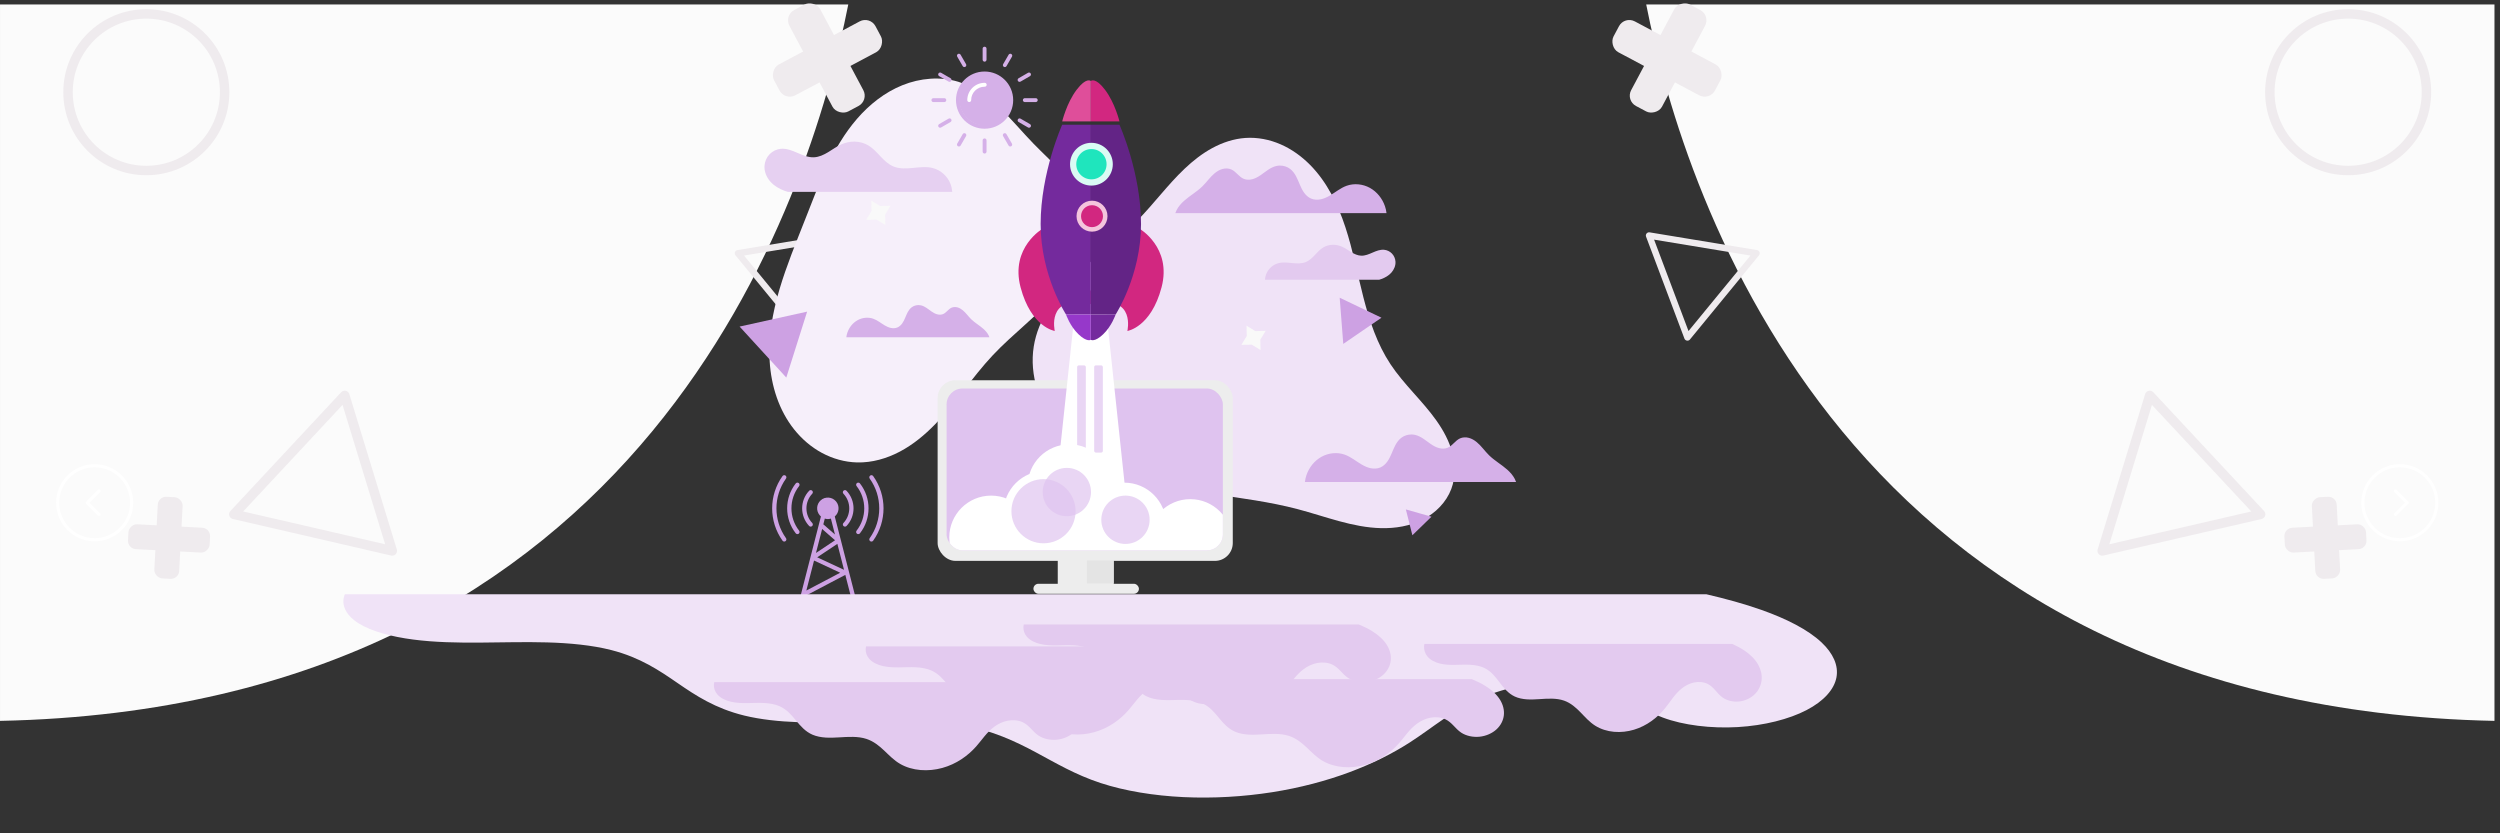 <?xml version="1.0" encoding="UTF-8" standalone="no"?>
<!-- Created with Inkscape (http://www.inkscape.org/) -->

<svg
   xmlns:dc="http://purl.org/dc/elements/1.1/"
   xmlns:cc="http://creativecommons.org/ns#"
   xmlns:rdf="http://www.w3.org/1999/02/22-rdf-syntax-ns#"
   xmlns:svg="http://www.w3.org/2000/svg"
   xmlns="http://www.w3.org/2000/svg"
   xmlns:sodipodi="http://sodipodi.sourceforge.net/DTD/sodipodi-0.dtd"
   xmlns:inkscape="http://www.inkscape.org/namespaces/inkscape"
   width="1200"
   height="400"
   viewBox="0 0 317.5 105.833"
   version="1.1"
   id="svg1928"
   inkscape:version="0.92.2 2405546, 2018-03-11"
   sodipodi:docname="SlideShow1.svg">
  <rect x="0" y="0" width="317.5" height="105.833" fill="#333333" stroke="none"/>
  <defs
     id="defs1922">
    <inkscape:path-effect
       effect="spiro"
       id="path-effect3045-7"
       is_visible="true" />
    <inkscape:path-effect
       effect="spiro"
       id="path-effect3045"
       is_visible="true" />
    <clipPath
       clipPathUnits="userSpaceOnUse"
       id="clipPath2826">
      <g
         id="g2845">
        <circle
           r="13.418"
           cy="-199.494"
           cx="340.988"
           id="circle2828"
           style="opacity:1;fill:#ffffff;fill-opacity:1;stroke:none;stroke-width:2.448;stroke-linecap:round;stroke-linejoin:round;stroke-miterlimit:4;stroke-dasharray:none;stroke-dashoffset:0;stroke-opacity:1;paint-order:normal" />
        <circle
           r="13.418"
           cy="-190.989"
           cx="333.24"
           id="circle2830"
           style="opacity:1;fill:#ffffff;fill-opacity:1;stroke:none;stroke-width:2.448;stroke-linecap:round;stroke-linejoin:round;stroke-miterlimit:4;stroke-dasharray:none;stroke-dashoffset:0;stroke-opacity:1;paint-order:normal" />
        <circle
           r="13.418"
           cy="-187.21"
           cx="358.564"
           id="circle2832"
           style="opacity:1;fill:#ffffff;fill-opacity:1;stroke:none;stroke-width:2.448;stroke-linecap:round;stroke-linejoin:round;stroke-miterlimit:4;stroke-dasharray:none;stroke-dashoffset:0;stroke-opacity:1;paint-order:normal" />
        <circle
           r="13.418"
           cy="-181.918"
           cx="379.731"
           id="circle2834"
           style="opacity:1;fill:#ffffff;fill-opacity:1;stroke:none;stroke-width:2.448;stroke-linecap:round;stroke-linejoin:round;stroke-miterlimit:4;stroke-dasharray:none;stroke-dashoffset:0;stroke-opacity:1;paint-order:normal" />
        <circle
           r="13.418"
           cy="-183.052"
           cx="315.853"
           id="circle2836"
           style="opacity:1;fill:#ffffff;fill-opacity:1;stroke:none;stroke-width:2.448;stroke-linecap:round;stroke-linejoin:round;stroke-miterlimit:4;stroke-dasharray:none;stroke-dashoffset:0;stroke-opacity:1;paint-order:normal" />
        <circle
           r="13.418"
           cy="-181.162"
           cx="342.689"
           id="circle2838"
           style="opacity:1;fill:#ffffff;fill-opacity:1;stroke:none;stroke-width:2.448;stroke-linecap:round;stroke-linejoin:round;stroke-miterlimit:4;stroke-dasharray:none;stroke-dashoffset:0;stroke-opacity:1;paint-order:normal" />
        <circle
           r="13.418"
           cy="-182.296"
           cx="340.421"
           id="circle2840"
           style="opacity:1;fill:#efe1f7;fill-opacity:0.665;stroke:none;stroke-width:2.448;stroke-linecap:round;stroke-linejoin:round;stroke-miterlimit:4;stroke-dasharray:none;stroke-dashoffset:0;stroke-opacity:1;paint-order:normal" />
        <circle
           r="9.449"
           cy="-180.784"
           cx="323.79"
           id="circle2842"
           style="opacity:1;fill:#efe1f7;fill-opacity:0.665;stroke:none;stroke-width:1.724;stroke-linecap:round;stroke-linejoin:round;stroke-miterlimit:4;stroke-dasharray:none;stroke-dashoffset:0;stroke-opacity:1;paint-order:normal" />
      </g>
    </clipPath>
  </defs>
  <sodipodi:namedview
     id="base"
     pagecolor="#ffffff"
     bordercolor="#666666"
     borderopacity="1.0"
     inkscape:pageopacity="0.0"
     inkscape:pageshadow="2"
     inkscape:zoom="0.35"
     inkscape:cx="275.86683"
     inkscape:cy="174.69388"
     inkscape:document-units="mm"
     inkscape:current-layer="layer1"
     showgrid="false"
     units="px"
     inkscape:snap-global="false"
     inkscape:window-width="1366"
     inkscape:window-height="694"
     inkscape:window-x="0"
     inkscape:window-y="0"
     inkscape:window-maximized="1" />
  <g
     inkscape:label="Layer 1"
     inkscape:groupmode="layer"
     id="layer1"
     transform="translate(0,-191.167)">
    <g
       id="g3246"
       transform="translate(-106.589)">
      <path
         inkscape:connector-curvature="0"
         id="rect6857-2-36-3"
         d="m 315.658,191.733 c 4.917,24.935 25.554,89.281 107.729,90.985 v -90.985 z"
         style="opacity:1;fill:#fbfbfb;fill-opacity:1;stroke:none;stroke-width:0.349;stroke-linecap:round;stroke-linejoin:round;stroke-miterlimit:4;stroke-dasharray:none;stroke-dashoffset:0;stroke-opacity:1;paint-order:normal" />
      <g
         style="fill:#ffffff;fill-opacity:1"
         transform="matrix(0.02,0,0,0.02,406.471,250.118)"
         id="g2717">
        <g
           style="fill:#ffffff;fill-opacity:1"
           id="g2659">
          <g
             style="fill:#ffffff;fill-opacity:1"
             id="g2657">
            <path
               inkscape:connector-curvature="0"
               style="fill:#ffffff;fill-opacity:1"
               d="m 244.8,489.6 c 135,0 244.8,-109.8 244.8,-244.8 C 489.6,109.8 379.8,0 244.8,0 109.8,0 0,109.8 0,244.8 c 0,135 109.8,244.8 244.8,244.8 z m 0,-469.8 c 124.1,0 225,100.9 225,225 0,124.1 -100.9,225 -225,225 -124.1,0 -225,-100.9 -225,-225 0,-124.1 100.9,-225 225,-225 z"
               id="path2653" />
            <path
               inkscape:connector-curvature="0"
               style="fill:#ffffff;fill-opacity:1"
               d="m 210,326.1 c 1.9,1.9 4.5,2.9 7,2.9 2.5,0 5.1,-1 7,-2.9 l 74.3,-74.3 c 1.9,-1.9 2.9,-4.4 2.9,-7 0,-2.6 -1,-5.1 -2.9,-7 L 224,163.5 c -3.9,-3.9 -10.1,-3.9 -14,0 -3.9,3.9 -3.9,10.1 0,14 l 67.3,67.3 -67.3,67.3 c -3.8,3.9 -3.8,10.2 0,14 z"
               id="path2655" />
          </g>
        </g>
        <g
           style="fill:#ffffff;fill-opacity:1"
           id="g2661" />
        <g
           style="fill:#ffffff;fill-opacity:1"
           id="g2663" />
        <g
           style="fill:#ffffff;fill-opacity:1"
           id="g2665" />
        <g
           style="fill:#ffffff;fill-opacity:1"
           id="g2667" />
        <g
           style="fill:#ffffff;fill-opacity:1"
           id="g2669" />
        <g
           style="fill:#ffffff;fill-opacity:1"
           id="g2671" />
        <g
           style="fill:#ffffff;fill-opacity:1"
           id="g2673" />
        <g
           style="fill:#ffffff;fill-opacity:1"
           id="g2675" />
        <g
           style="fill:#ffffff;fill-opacity:1"
           id="g2677" />
        <g
           style="fill:#ffffff;fill-opacity:1"
           id="g2679" />
        <g
           style="fill:#ffffff;fill-opacity:1"
           id="g2681" />
        <g
           style="fill:#ffffff;fill-opacity:1"
           id="g2683" />
        <g
           style="fill:#ffffff;fill-opacity:1"
           id="g2685" />
        <g
           style="fill:#ffffff;fill-opacity:1"
           id="g2687" />
        <g
           style="fill:#ffffff;fill-opacity:1"
           id="g2689" />
      </g>
      <g
         style="fill:#efebee;fill-opacity:1"
         transform="matrix(0.988,0.526,-0.526,0.988,229.108,174.571)"
         id="g2794">
        <rect
           style="opacity:1;fill:#efebee;fill-opacity:1;stroke:none;stroke-width:0.1;stroke-linecap:round;stroke-linejoin:miter;stroke-miterlimit:4;stroke-dasharray:none;stroke-dashoffset:0;stroke-opacity:1;paint-order:normal"
           id="rect2775"
           width="13.04"
           height="3.969"
           x="73.894"
           y="-20.5"
           ry="1.323" />
        <rect
           style="opacity:1;fill:#efebee;fill-opacity:1;stroke:none;stroke-width:0.1;stroke-linecap:round;stroke-linejoin:miter;stroke-miterlimit:4;stroke-dasharray:none;stroke-dashoffset:0;stroke-opacity:1;paint-order:normal"
           id="rect2775-7"
           width="13.04"
           height="3.969"
           x="-25.13"
           y="-82.493"
           ry="1.323"
           transform="rotate(90)" />
      </g>
      <g
         inkscape:transform-center-y="-12.370115"
         inkscape:transform-center-x="30.914058"
         style="fill:#efebee;fill-opacity:1"
         transform="matrix(0.795,-0.042,0.042,0.795,338.768,277.645)"
         id="g2794-5">
        <rect
           style="opacity:1;fill:#efebee;fill-opacity:1;stroke:none;stroke-width:0.1;stroke-linecap:round;stroke-linejoin:miter;stroke-miterlimit:4;stroke-dasharray:none;stroke-dashoffset:0;stroke-opacity:1;paint-order:normal"
           id="rect2775-3"
           width="13.04"
           height="3.969"
           x="73.894"
           y="-20.5"
           ry="1.323" />
        <rect
           style="opacity:1;fill:#efebee;fill-opacity:1;stroke:none;stroke-width:0.1;stroke-linecap:round;stroke-linejoin:miter;stroke-miterlimit:4;stroke-dasharray:none;stroke-dashoffset:0;stroke-opacity:1;paint-order:normal"
           id="rect2775-7-5"
           width="13.04"
           height="3.969"
           x="-25.13"
           y="-82.493"
           ry="1.323"
           transform="rotate(90)" />
      </g>
      <path
         transform="matrix(0.887,0.683,-0.683,0.887,196.824,156.787)"
         inkscape:transform-center-y="1.4076687"
         inkscape:transform-center-x="-0.64838995"
         d="m 129.902,-12.954 -5.25,-3.252 -5.25,-3.252 5.441,-2.92 5.441,-2.92 -0.192,6.172 z"
         inkscape:randomized="0"
         inkscape:rounded="0"
         inkscape:flatsided="false"
         sodipodi:arg2="2.1254584"
         sodipodi:arg1="1.0782608"
         sodipodi:r2="3.5653431"
         sodipodi:r1="7.1306863"
         sodipodi:cy="-19.237598"
         sodipodi:cx="126.52972"
         sodipodi:sides="3"
         id="path2817"
         style="opacity:1;fill:none;fill-opacity:1;stroke:#efebee;stroke-width:0.734;stroke-linecap:round;stroke-linejoin:round;stroke-miterlimit:4;stroke-dasharray:none;stroke-dashoffset:0;stroke-opacity:1;paint-order:normal"
         sodipodi:type="star" />
      <path
         transform="matrix(0.426,1.615,-1.615,0.426,297.319,56.851)"
         inkscape:transform-center-y="-1.7405679"
         inkscape:transform-center-x="-1.3402647"
         d="m 129.902,-12.954 -5.25,-3.252 -5.25,-3.252 5.441,-2.92 5.441,-2.92 -0.192,6.172 z"
         inkscape:randomized="0"
         inkscape:rounded="0"
         inkscape:flatsided="false"
         sodipodi:arg2="2.1254584"
         sodipodi:arg1="1.0782608"
         sodipodi:r2="3.5653431"
         sodipodi:r1="7.1306863"
         sodipodi:cy="-19.237598"
         sodipodi:cx="126.52972"
         sodipodi:sides="3"
         id="path2817-6"
         style="opacity:1;fill:none;fill-opacity:1;stroke:#efebee;stroke-width:0.734;stroke-linecap:round;stroke-linejoin:round;stroke-miterlimit:4;stroke-dasharray:none;stroke-dashoffset:0;stroke-opacity:1;paint-order:normal"
         sodipodi:type="star" />
      <circle
         r="9.944"
         cy="202.878"
         cx="404.804"
         id="path3032"
         style="opacity:1;fill:none;fill-opacity:1;stroke:#efebee;stroke-width:1.2;stroke-linecap:round;stroke-linejoin:round;stroke-miterlimit:4;stroke-dasharray:none;stroke-dashoffset:0;stroke-opacity:1;paint-order:normal" />
    </g>
    <g
       id="g3214"
       transform="matrix(-1,0,0,1,123.294,16.469)">
      <path
         inkscape:connector-curvature="0"
         id="rect6857-2-36-3-6"
         d="m 15.564,175.264 c 4.917,24.935 25.554,89.281 107.729,90.985 v -90.985 z"
         style="opacity:1;fill:#fbfbfb;fill-opacity:1;stroke:none;stroke-width:0.349;stroke-linecap:round;stroke-linejoin:round;stroke-miterlimit:4;stroke-dasharray:none;stroke-dashoffset:0;stroke-opacity:1;paint-order:normal" />
      <g
         style="fill:#ffffff;fill-opacity:1"
         transform="matrix(0.02,0,0,0.02,106.377,233.649)"
         id="g2717-7">
        <g
           style="fill:#ffffff;fill-opacity:1"
           id="g2659-5">
          <g
             style="fill:#ffffff;fill-opacity:1"
             id="g2657-3">
            <path
               inkscape:connector-curvature="0"
               style="fill:#ffffff;fill-opacity:1"
               d="m 244.8,489.6 c 135,0 244.8,-109.8 244.8,-244.8 C 489.6,109.8 379.8,0 244.8,0 109.8,0 0,109.8 0,244.8 c 0,135 109.8,244.8 244.8,244.8 z m 0,-469.8 c 124.1,0 225,100.9 225,225 0,124.1 -100.9,225 -225,225 -124.1,0 -225,-100.9 -225,-225 0,-124.1 100.9,-225 225,-225 z"
               id="path2653-5" />
            <path
               inkscape:connector-curvature="0"
               style="fill:#ffffff;fill-opacity:1"
               d="m 210,326.1 c 1.9,1.9 4.5,2.9 7,2.9 2.5,0 5.1,-1 7,-2.9 l 74.3,-74.3 c 1.9,-1.9 2.9,-4.4 2.9,-7 0,-2.6 -1,-5.1 -2.9,-7 L 224,163.5 c -3.9,-3.9 -10.1,-3.9 -14,0 -3.9,3.9 -3.9,10.1 0,14 l 67.3,67.3 -67.3,67.3 c -3.8,3.9 -3.8,10.2 0,14 z"
               id="path2655-6" />
          </g>
        </g>
        <g
           style="fill:#ffffff;fill-opacity:1"
           id="g2661-2" />
        <g
           style="fill:#ffffff;fill-opacity:1"
           id="g2663-9" />
        <g
           style="fill:#ffffff;fill-opacity:1"
           id="g2665-1" />
        <g
           style="fill:#ffffff;fill-opacity:1"
           id="g2667-2" />
        <g
           style="fill:#ffffff;fill-opacity:1"
           id="g2669-7" />
        <g
           style="fill:#ffffff;fill-opacity:1"
           id="g2671-0" />
        <g
           style="fill:#ffffff;fill-opacity:1"
           id="g2673-9" />
        <g
           style="fill:#ffffff;fill-opacity:1"
           id="g2675-3" />
        <g
           style="fill:#ffffff;fill-opacity:1"
           id="g2677-6" />
        <g
           style="fill:#ffffff;fill-opacity:1"
           id="g2679-0" />
        <g
           style="fill:#ffffff;fill-opacity:1"
           id="g2681-6" />
        <g
           style="fill:#ffffff;fill-opacity:1"
           id="g2683-2" />
        <g
           style="fill:#ffffff;fill-opacity:1"
           id="g2685-6" />
        <g
           style="fill:#ffffff;fill-opacity:1"
           id="g2687-1" />
        <g
           style="fill:#ffffff;fill-opacity:1"
           id="g2689-8" />
      </g>
      <g
         style="fill:#efebee;fill-opacity:1"
         transform="matrix(0.988,0.526,-0.526,0.988,-70.986,158.102)"
         id="g2794-7">
        <rect
           style="opacity:1;fill:#efebee;fill-opacity:1;stroke:none;stroke-width:0.1;stroke-linecap:round;stroke-linejoin:miter;stroke-miterlimit:4;stroke-dasharray:none;stroke-dashoffset:0;stroke-opacity:1;paint-order:normal"
           id="rect2775-9"
           width="13.04"
           height="3.969"
           x="73.894"
           y="-20.5"
           ry="1.323" />
        <rect
           style="opacity:1;fill:#efebee;fill-opacity:1;stroke:none;stroke-width:0.1;stroke-linecap:round;stroke-linejoin:miter;stroke-miterlimit:4;stroke-dasharray:none;stroke-dashoffset:0;stroke-opacity:1;paint-order:normal"
           id="rect2775-7-2"
           width="13.04"
           height="3.969"
           x="-25.13"
           y="-82.493"
           ry="1.323"
           transform="rotate(90)" />
      </g>
      <g
         inkscape:transform-center-y="-12.370115"
         inkscape:transform-center-x="30.914058"
         style="fill:#efebee;fill-opacity:1"
         transform="matrix(0.795,-0.042,0.042,0.795,38.674,261.176)"
         id="g2794-5-0">
        <rect
           style="opacity:1;fill:#efebee;fill-opacity:1;stroke:none;stroke-width:0.1;stroke-linecap:round;stroke-linejoin:miter;stroke-miterlimit:4;stroke-dasharray:none;stroke-dashoffset:0;stroke-opacity:1;paint-order:normal"
           id="rect2775-3-2"
           width="13.04"
           height="3.969"
           x="73.894"
           y="-20.5"
           ry="1.323" />
        <rect
           style="opacity:1;fill:#efebee;fill-opacity:1;stroke:none;stroke-width:0.1;stroke-linecap:round;stroke-linejoin:miter;stroke-miterlimit:4;stroke-dasharray:none;stroke-dashoffset:0;stroke-opacity:1;paint-order:normal"
           id="rect2775-7-5-3"
           width="13.04"
           height="3.969"
           x="-25.13"
           y="-82.493"
           ry="1.323"
           transform="rotate(90)" />
      </g>
      <path
         transform="matrix(0.887,0.683,-0.683,0.887,-103.27,140.318)"
         inkscape:transform-center-y="1.4076687"
         inkscape:transform-center-x="-0.64838995"
         d="m 129.902,-12.954 -5.25,-3.252 -5.25,-3.252 5.441,-2.92 5.441,-2.92 -0.192,6.172 z"
         inkscape:randomized="0"
         inkscape:rounded="0"
         inkscape:flatsided="false"
         sodipodi:arg2="2.1254584"
         sodipodi:arg1="1.0782608"
         sodipodi:r2="3.5653431"
         sodipodi:r1="7.1306863"
         sodipodi:cy="-19.237598"
         sodipodi:cx="126.52972"
         sodipodi:sides="3"
         id="path2817-7"
         style="opacity:1;fill:none;fill-opacity:1;stroke:#efebee;stroke-width:0.734;stroke-linecap:round;stroke-linejoin:round;stroke-miterlimit:4;stroke-dasharray:none;stroke-dashoffset:0;stroke-opacity:1;paint-order:normal"
         sodipodi:type="star" />
      <path
         transform="matrix(0.426,1.615,-1.615,0.426,-2.774,40.382)"
         inkscape:transform-center-y="-1.7405679"
         inkscape:transform-center-x="-1.3402647"
         d="m 129.902,-12.954 -5.25,-3.252 -5.25,-3.252 5.441,-2.92 5.441,-2.92 -0.192,6.172 z"
         inkscape:randomized="0"
         inkscape:rounded="0"
         inkscape:flatsided="false"
         sodipodi:arg2="2.1254584"
         sodipodi:arg1="1.0782608"
         sodipodi:r2="3.5653431"
         sodipodi:r1="7.1306863"
         sodipodi:cy="-19.237598"
         sodipodi:cx="126.52972"
         sodipodi:sides="3"
         id="path2817-6-5"
         style="opacity:1;fill:none;fill-opacity:1;stroke:#efebee;stroke-width:0.734;stroke-linecap:round;stroke-linejoin:round;stroke-miterlimit:4;stroke-dasharray:none;stroke-dashoffset:0;stroke-opacity:1;paint-order:normal"
         sodipodi:type="star" />
      <circle
         r="9.944"
         cy="186.409"
         cx="104.71"
         id="path3032-9"
         style="opacity:1;fill:none;fill-opacity:1;stroke:#efebee;stroke-width:1.2;stroke-linecap:round;stroke-linejoin:round;stroke-miterlimit:4;stroke-dasharray:none;stroke-dashoffset:0;stroke-opacity:1;paint-order:normal" />
    </g>
    <g
       id="g3155"
       transform="matrix(0.396,0,0,0.396,1.339,297.926)">
      <rect
         ry="0"
         y="-90.615"
         x="335.849"
         height="8.693"
         width="17.937"
         id="rect2620"
         style="opacity:1;fill:#ededed;fill-opacity:1;stroke:none;stroke-width:1.939;stroke-linecap:round;stroke-linejoin:round;stroke-miterlimit:4;stroke-dasharray:none;stroke-dashoffset:0;stroke-opacity:1;paint-order:normal" />
      <path
         sodipodi:nodetypes="csssscc"
         inkscape:original-d="m 254.75553,-199.01876 c -1.29238,-9.78387 38.85465,-27.54748 49.21026,-44.34533 10.35562,-16.79784 16.06019,13.21745 24.08999,19.82588 8.0298,6.60843 10.48558,13.73273 15.72807,20.59879 5.24251,6.86609 -32.45402,30.62917 -28.83273,47.34441 61.99409,286.15392 -35.52996,30.43187 -43.46785,34.30821 -7.9379,3.87637 -15.43537,-67.94809 -16.72774,-77.73196 z"
         inkscape:path-effect="#path-effect3045-7"
         inkscape:connector-curvature="0"
         id="path3043-4"
         d="m 254.756,-199.019 c 4.467,-11.374 8.695,-23.18 16.681,-32.429 3.993,-4.624 8.918,-8.529 14.584,-10.816 5.666,-2.287 12.1,-2.879 17.945,-1.101 5.038,1.533 9.424,4.72 13.248,8.341 3.824,3.62 7.174,7.707 10.842,11.485 3.045,3.137 6.311,6.063 9.181,9.36 2.87,3.297 5.365,7.03 6.547,11.238 1.318,4.69 0.922,9.765 -0.62,14.387 -1.542,4.621 -4.187,8.817 -7.296,12.568 -6.218,7.502 -14.25,13.283 -20.917,20.39 -6.551,6.983 -11.721,15.18 -18.399,22.042 -3.339,3.431 -7.07,6.528 -11.299,8.772 -4.229,2.244 -8.983,3.611 -13.769,3.494 -3.924,-0.096 -7.805,-1.193 -11.26,-3.055 -3.455,-1.862 -6.486,-4.48 -8.931,-7.551 -4.889,-6.141 -7.355,-13.985 -7.834,-21.82 -0.957,-15.671 5.559,-30.693 11.297,-45.306 z"
         style="fill:#f6effa;fill-opacity:1;stroke:none;stroke-width:0.194px;stroke-linecap:butt;stroke-linejoin:miter;stroke-opacity:1" />
      <path
         inkscape:original-d="m 412.78089,-106.30928 c -16.43094,2.1704 -56.4193,-34.78319 -84.62945,-52.17431 -28.21013,-17.39112 22.19726,-26.97133 33.2954,-40.45649 11.09813,-13.48518 23.06262,-17.60939 34.59342,-26.41359 11.53084,-8.80421 31.00148,48.36146 46.50173,72.54268 15.50023,24.18121 13.02081,26.66065 19.53072,39.99147 6.50993,13.330833 -32.86088,4.33984 -49.29182,6.51024 z"
         inkscape:path-effect="#path-effect3045"
         inkscape:connector-curvature="0"
         id="path3043"
         d="m 412.781,-106.309 c -17.865,-4.707 -36.911,-4.614 -54.218,-11.077 -8.653,-3.232 -16.84,-8.19 -22.695,-15.335 -2.928,-3.572 -5.243,-7.666 -6.625,-12.073 -1.382,-4.407 -1.819,-9.128 -1.091,-13.689 1.404,-8.805 6.978,-16.411 13.356,-22.641 6.377,-6.231 13.693,-11.453 19.94,-17.815 5.22,-5.317 9.649,-11.385 15.052,-16.516 2.702,-2.565 5.653,-4.895 8.93,-6.667 3.277,-1.772 6.894,-2.978 10.611,-3.231 3.858,-0.263 7.759,0.511 11.303,2.058 3.544,1.547 6.734,3.853 9.451,6.604 5.434,5.503 8.909,12.664 11.318,20.012 2.409,7.348 3.837,14.976 5.764,22.465 1.926,7.489 4.402,14.951 8.666,21.403 4.291,6.493 10.242,11.734 14.74,18.085 2.249,3.175 4.139,6.654 5.123,10.419 0.985,3.765 1.023,7.84 -0.332,11.488 -1.599,4.303 -5.071,7.773 -9.162,9.856 -4.091,2.083 -8.763,2.854 -13.352,2.75 -9.179,-0.208 -17.899,-3.756 -26.778,-6.095 z"
         style="fill:#f0e3f7;fill-opacity:1;stroke:none;stroke-width:0.326px;stroke-linecap:butt;stroke-linejoin:miter;stroke-opacity:1" />
      <rect
         ry="5.721"
         y="-147.645"
         x="297.322"
         height="57.931"
         width="94.655"
         id="rect2618"
         style="opacity:1;fill:#ededed;fill-opacity:1;stroke:none;stroke-width:2.088;stroke-linecap:round;stroke-linejoin:round;stroke-miterlimit:4;stroke-dasharray:none;stroke-dashoffset:0;stroke-opacity:1;paint-order:normal" />
      <rect
         ry="1.606"
         y="-82.375"
         x="328.046"
         height="3.213"
         width="33.829"
         id="rect2622"
         style="opacity:1;fill:#ededed;fill-opacity:1;stroke:none;stroke-width:2;stroke-linecap:round;stroke-linejoin:round;stroke-miterlimit:4;stroke-dasharray:none;stroke-dashoffset:0;stroke-opacity:1;paint-order:normal" />
      <rect
         ry="5.127"
         y="-144.999"
         x="300.195"
         height="51.916"
         width="88.608"
         id="rect2618-0"
         style="opacity:1;fill:#dfc3ef;fill-opacity:1;stroke:none;stroke-width:1.913;stroke-linecap:round;stroke-linejoin:round;stroke-miterlimit:4;stroke-dasharray:none;stroke-dashoffset:0;stroke-opacity:1;paint-order:normal" />
      <g
         style="fill:#ffffff;fill-opacity:1"
         transform="matrix(1.301,0,0,1.301,32.532,113.596)"
         id="g2938">
        <path
           style="fill:#ffffff;fill-opacity:1;stroke:none;stroke-width:0.167px;stroke-linecap:butt;stroke-linejoin:miter;stroke-opacity:1"
           d="m 241.119,-217.047 4.057,-3.6e-4 4.902,46.023 -8.959,0.468 z"
           id="path2919"
           inkscape:connector-curvature="0"
           sodipodi:nodetypes="ccccc" />
        <path
           style="fill:#ffffff;fill-opacity:1;stroke:none;stroke-width:0.167px;stroke-linecap:butt;stroke-linejoin:miter;stroke-opacity:1"
           d="m 241.33,-217.047 -4.057,-3.6e-4 -4.902,46.023 8.959,0.468 z"
           id="path2919-3"
           inkscape:connector-curvature="0"
           sodipodi:nodetypes="ccccc" />
      </g>
      <rect
         ry="0.538"
         y="-152.414"
         x="342.068"
         height="27.97"
         width="2.784"
         id="rect2940"
         style="opacity:1;fill:#e9d6f4;fill-opacity:1;stroke:none;stroke-width:4.578;stroke-linecap:round;stroke-linejoin:round;stroke-miterlimit:4;stroke-dasharray:none;stroke-dashoffset:0;stroke-opacity:1;paint-order:normal" />
      <rect
         ry="0.538"
         y="-152.414"
         x="347.525"
         height="27.97"
         width="2.784"
         id="rect2940-8"
         style="opacity:1;fill:#e9d6f4;fill-opacity:1;stroke:none;stroke-width:4.578;stroke-linecap:round;stroke-linejoin:round;stroke-miterlimit:4;stroke-dasharray:none;stroke-dashoffset:0;stroke-opacity:1;paint-order:normal" />
      <rect
         transform="translate(-1.376,85.823)"
         clip-path="url(#clipPath2826)"
         ry="5.127"
         y="-230.822"
         x="301.571"
         height="51.916"
         width="88.608"
         id="rect2618-0-0"
         style="opacity:1;fill:#ffffff;fill-opacity:1;stroke:none;stroke-width:1.913;stroke-linecap:round;stroke-linejoin:round;stroke-miterlimit:4;stroke-dasharray:none;stroke-dashoffset:0;stroke-opacity:1;paint-order:normal" />
      <circle
         r="10.29"
         cy="-105.642"
         cx="331.281"
         id="path2849"
         style="opacity:1;fill:#dfc3ef;fill-opacity:0.695;stroke:none;stroke-width:2.406;stroke-linecap:round;stroke-linejoin:round;stroke-miterlimit:4;stroke-dasharray:none;stroke-dashoffset:0;stroke-opacity:1;paint-order:normal" />
      <circle
         r="7.751"
         cy="-111.789"
         cx="338.764"
         id="path2849-8"
         style="opacity:1;fill:#dfc3ef;fill-opacity:0.695;stroke:none;stroke-width:1.812;stroke-linecap:round;stroke-linejoin:round;stroke-miterlimit:4;stroke-dasharray:none;stroke-dashoffset:0;stroke-opacity:1;paint-order:normal" />
      <circle
         r="7.751"
         cy="-102.899"
         cx="357.565"
         id="path2849-8-2"
         style="opacity:1;fill:#dfc3ef;fill-opacity:0.695;stroke:none;stroke-width:1.812;stroke-linecap:round;stroke-linejoin:round;stroke-miterlimit:4;stroke-dasharray:none;stroke-dashoffset:0;stroke-opacity:1;paint-order:normal" />
      <g
         transform="translate(26.688,27.517)"
         id="g3041">
        <path
           style="fill:#d22780;fill-opacity:1;stroke:none;stroke-width:0.265px;stroke-linecap:butt;stroke-linejoin:miter;stroke-opacity:1"
           d="m 304.422,-223.851 c 0,0 -10.583,6.048 -7.182,18.899 3.402,12.851 10.961,13.985 10.961,13.985 0,0 -2.646,-11.339 10.205,-8.693 9.625,1.982 -13.985,-24.19 -13.985,-24.19 z"
           id="path2997-1"
           inkscape:connector-curvature="0"
           sodipodi:nodetypes="cccsc" />
        <path
           style="fill:#d22780;fill-opacity:1;stroke:none;stroke-width:0.265px;stroke-linecap:butt;stroke-linejoin:miter;stroke-opacity:1"
           d="m 335.265,-223.851 c 0,0 10.583,6.048 7.182,18.899 -3.402,12.851 -10.961,13.985 -10.961,13.985 0,0 2.646,-11.339 -10.205,-8.693 -9.625,1.982 13.985,-24.19 13.985,-24.19 z"
           id="path2997"
           inkscape:connector-curvature="0"
           sodipodi:nodetypes="cccsc" />
        <path
           style="fill:#632486;fill-opacity:1;stroke:none;stroke-width:0.238px;stroke-linecap:butt;stroke-linejoin:miter;stroke-opacity:1"
           d="m 319.768,-257.113 h 9.183 c 0,0 6.915,15.35 6.915,31.866 0,16.515 -8.139,28.988 -8.139,28.988 h -7.959 z"
           id="path2957"
           inkscape:connector-curvature="0"
           sodipodi:nodetypes="ccsccc" />
        <path
           style="fill:#742a9d;fill-opacity:1;stroke:none;stroke-width:0.238px;stroke-linecap:butt;stroke-linejoin:miter;stroke-opacity:1"
           d="m 319.768,-196.259 h 7.959 c 0,0 -1.224,3.685 -3.979,6.331 -2.755,2.646 -3.979,1.795 -3.979,1.795 v -8.126"
           id="path2959"
           inkscape:connector-curvature="0"
           sodipodi:nodetypes="ccccc" />
        <path
           style="fill:#742a9d;fill-opacity:1;stroke:none;stroke-width:0.238px;stroke-linecap:butt;stroke-linejoin:miter;stroke-opacity:1"
           d="m 319.768,-257.113 h -9.183 c 0,0 -6.915,15.35 -6.915,31.866 0,16.515 8.139,28.988 8.139,28.988 h 7.959 z"
           id="path2957-0"
           inkscape:connector-curvature="0"
           sodipodi:nodetypes="ccsccc" />
        <path
           style="fill:#9638ca;fill-opacity:1;stroke:none;stroke-width:0.238px;stroke-linecap:butt;stroke-linejoin:miter;stroke-opacity:1"
           d="m 319.768,-196.259 h -7.959 c 0,0 1.224,3.685 3.979,6.331 2.755,2.646 3.979,1.795 3.979,1.795 v -8.126"
           id="path2959-9"
           inkscape:connector-curvature="0"
           sodipodi:nodetypes="ccccc" />
        <path
           style="fill:#d22780;fill-opacity:1;stroke:none;stroke-width:0.323px;stroke-linecap:butt;stroke-linejoin:miter;stroke-opacity:1"
           d="m 319.768,-258.171 h 9.183 c 0,0 -1.413,-5.878 -4.592,-10.099 -3.179,-4.22 -4.591,-2.864 -4.591,-2.864 v 12.963"
           id="path2959-2"
           inkscape:connector-curvature="0"
           sodipodi:nodetypes="ccccc" />
        <path
           style="fill:#df4e9a;fill-opacity:1;stroke:none;stroke-width:0.323px;stroke-linecap:butt;stroke-linejoin:miter;stroke-opacity:1"
           d="m 319.768,-258.171 h -9.183 c 0,0 1.413,-5.878 4.592,-10.099 3.179,-4.22 4.591,-2.864 4.591,-2.864 v 12.963"
           id="path2959-9-3"
           inkscape:connector-curvature="0"
           sodipodi:nodetypes="ccccc" />
        <circle
           style="opacity:1;fill:#1fe5bd;fill-opacity:1;stroke:#dafbf4;stroke-width:2;stroke-linecap:round;stroke-linejoin:round;stroke-miterlimit:4;stroke-dasharray:none;stroke-dashoffset:0;stroke-opacity:1;paint-order:normal"
           id="path3014"
           cx="319.957"
           cy="-244.451"
           r="5.859" />
        <circle
           style="opacity:1;fill:#d22780;fill-opacity:1;stroke:#f4c5dd;stroke-width:1.449;stroke-linecap:round;stroke-linejoin:round;stroke-miterlimit:4;stroke-dasharray:none;stroke-dashoffset:0;stroke-opacity:1;paint-order:normal"
           id="path3014-8"
           cx="320.146"
           cy="-227.783"
           r="4.244" />
      </g>
      <path
         inkscape:connector-curvature="0"
         id="path3065"
         d="m 270.58,-224.177 c -1.387,-0.004 -2.772,0.297 -4.046,0.848 -1.522,0.658 -2.867,1.655 -4.284,2.516 -1.417,0.861 -2.971,1.605 -4.628,1.668 -1.833,0.069 -3.581,-0.698 -5.263,-1.429 -1.682,-0.731 -3.458,-1.457 -5.286,-1.299 -1.373,0.118 -2.693,0.754 -3.649,1.748 -0.955,0.993 -1.539,2.334 -1.626,3.709 -0.116,1.836 0.645,3.665 1.86,5.045 1.215,1.381 2.853,2.341 4.582,2.97 0.357,0.13 0.717,0.245 1.079,0.35 h 52.685 c -0.058,-0.87 -0.238,-1.73 -0.551,-2.546 -0.942,-2.455 -3.096,-4.422 -5.638,-5.093 -2.072,-0.547 -4.259,-0.261 -6.392,-0.046 -2.132,0.214 -4.366,0.337 -6.34,-0.499 -1.614,-0.684 -2.902,-1.95 -4.105,-3.226 -1.203,-1.276 -2.388,-2.612 -3.897,-3.504 -1.274,-0.753 -2.746,-1.158 -4.225,-1.207 -0.092,-0.003 -0.185,-0.005 -0.278,-0.005 z"
         style="fill:#e6d0f1;fill-opacity:1;stroke:none;stroke-width:0.127px;stroke-linecap:butt;stroke-linejoin:miter;stroke-opacity:1" />
      <path
         inkscape:connector-curvature="0"
         id="path3065-1"
         d="m 424.146,-191.093 c 0.964,-0.003 1.927,0.207 2.813,0.59 1.058,0.458 1.994,1.151 2.979,1.749 0.985,0.598 2.066,1.116 3.218,1.159 1.274,0.048 2.49,-0.485 3.659,-0.993 1.17,-0.508 2.404,-1.013 3.675,-0.903 0.955,0.082 1.873,0.525 2.537,1.215 0.664,0.691 1.07,1.622 1.131,2.579 0.081,1.276 -0.449,2.548 -1.294,3.508 -0.845,0.96 -1.984,1.628 -3.186,2.065 -0.248,0.09 -0.498,0.171 -0.751,0.244 h -36.631 c 0.041,-0.605 0.165,-1.203 0.383,-1.77 0.655,-1.707 2.152,-3.074 3.92,-3.541 1.441,-0.38 2.961,-0.181 4.444,-0.032 1.483,0.149 3.036,0.235 4.408,-0.347 1.122,-0.476 2.018,-1.356 2.854,-2.243 0.836,-0.887 1.66,-1.816 2.71,-2.436 0.886,-0.524 1.909,-0.805 2.938,-0.839 0.064,-0.002 0.129,-0.003 0.193,-0.003 z"
         style="fill:#e3caef;fill-opacity:1;stroke:none;stroke-width:0.089px;stroke-linecap:butt;stroke-linejoin:miter;stroke-opacity:1" />
      <path
         inkscape:connector-curvature="0"
         id="path3087"
         d="m 407.08,-216.494 c -0.394,0.004 -0.787,0.051 -1.17,0.141 -0.945,0.223 -1.815,0.691 -2.624,1.228 -0.809,0.537 -1.566,1.148 -2.369,1.695 -0.802,0.547 -1.659,1.035 -2.595,1.292 -0.936,0.257 -1.963,0.27 -2.856,-0.112 -0.759,-0.325 -1.373,-0.907 -1.966,-1.481 -0.593,-0.574 -1.199,-1.162 -1.95,-1.503 -0.879,-0.399 -1.901,-0.424 -2.835,-0.177 -0.933,0.247 -1.784,0.752 -2.53,1.365 -1.492,1.226 -2.581,2.868 -3.96,4.22 -1.787,1.753 -4.023,2.984 -5.885,4.658 -0.931,0.837 -1.772,1.793 -2.35,2.904 -0.17,0.326 -0.315,0.667 -0.433,1.016 h 67.727 c -0.085,-0.761 -0.256,-1.516 -0.504,-2.238 -0.841,-2.444 -2.555,-4.603 -4.816,-5.854 -2.261,-1.251 -5.06,-1.55 -7.491,-0.673 -1.967,0.709 -3.596,2.108 -5.404,3.161 -0.904,0.526 -1.867,0.971 -2.891,1.18 -1.025,0.209 -2.118,0.171 -3.08,-0.238 -0.912,-0.388 -1.664,-1.089 -2.244,-1.892 -0.58,-0.803 -1,-1.709 -1.388,-2.62 -0.388,-0.911 -0.748,-1.837 -1.223,-2.707 -0.475,-0.869 -1.072,-1.688 -1.859,-2.291 -0.938,-0.718 -2.124,-1.087 -3.305,-1.074 z"
         style="fill:#d5b0e8;fill-opacity:1;stroke:none;stroke-width:0.131px;stroke-linecap:butt;stroke-linejoin:miter;stroke-opacity:1" />
      <path
         inkscape:connector-curvature="0"
         id="path3087-6"
         d="m 291.226,-171.754 c 0.267,0.003 0.533,0.035 0.793,0.096 0.64,0.151 1.23,0.468 1.778,0.832 0.548,0.364 1.062,0.778 1.605,1.149 0.544,0.371 1.124,0.701 1.759,0.876 0.634,0.174 1.33,0.183 1.935,-0.076 0.514,-0.22 0.93,-0.615 1.332,-1.003 0.402,-0.389 0.813,-0.787 1.322,-1.019 0.596,-0.271 1.289,-0.287 1.921,-0.12 0.633,0.167 1.209,0.509 1.714,0.925 1.011,0.831 1.749,1.944 2.684,2.86 1.211,1.188 2.727,2.022 3.989,3.157 0.631,0.567 1.201,1.215 1.592,1.968 0.115,0.221 0.214,0.452 0.293,0.689 h -45.9 c 0.057,-0.516 0.173,-1.027 0.342,-1.517 0.57,-1.656 1.732,-3.119 3.264,-3.967 1.533,-0.848 3.429,-1.05 5.077,-0.456 1.333,0.481 2.437,1.429 3.662,2.142 0.612,0.357 1.265,0.658 1.96,0.8 0.694,0.142 1.436,0.116 2.088,-0.162 0.618,-0.263 1.128,-0.738 1.521,-1.282 0.393,-0.544 0.678,-1.158 0.941,-1.776 0.263,-0.618 0.507,-1.245 0.829,-1.835 0.322,-0.589 0.727,-1.144 1.26,-1.553 0.635,-0.487 1.439,-0.737 2.24,-0.728 z"
         style="fill:#d5b0e8;fill-opacity:1;stroke:none;stroke-width:0.088px;stroke-linecap:butt;stroke-linejoin:miter;stroke-opacity:1" />
      <rect
         ry="0"
         y="-89.859"
         x="345.203"
         height="7.408"
         width="8.583"
         id="rect2620-3"
         style="opacity:1;fill:#e4e4e4;fill-opacity:1;stroke:none;stroke-width:1.238;stroke-linecap:round;stroke-linejoin:round;stroke-miterlimit:4;stroke-dasharray:none;stroke-dashoffset:0;stroke-opacity:1;paint-order:normal" />
      <path
         inkscape:connector-curvature="0"
         id="path3087-0"
         d="m 449.313,-130.257 c 0.394,0.004 0.787,0.051 1.17,0.141 0.945,0.223 1.815,0.691 2.624,1.228 0.809,0.537 1.566,1.148 2.369,1.695 0.802,0.547 1.659,1.035 2.595,1.292 0.936,0.257 1.963,0.27 2.856,-0.112 0.759,-0.325 1.373,-0.907 1.966,-1.481 0.593,-0.574 1.199,-1.162 1.95,-1.503 0.879,-0.399 1.901,-0.424 2.835,-0.177 0.933,0.247 1.784,0.752 2.53,1.365 1.492,1.226 2.581,2.868 3.96,4.22 1.787,1.753 4.023,2.984 5.885,4.658 0.931,0.837 1.772,1.793 2.35,2.904 0.17,0.326 0.315,0.667 0.433,1.016 h -67.727 c 0.085,-0.761 0.256,-1.516 0.504,-2.238 0.841,-2.444 2.555,-4.603 4.816,-5.854 2.261,-1.251 5.06,-1.55 7.491,-0.673 1.967,0.709 3.596,2.108 5.404,3.161 0.904,0.526 1.867,0.971 2.891,1.18 1.025,0.209 2.118,0.171 3.08,-0.238 0.912,-0.388 1.664,-1.089 2.244,-1.892 0.58,-0.803 1,-1.709 1.388,-2.62 0.388,-0.911 0.748,-1.837 1.223,-2.707 0.475,-0.869 1.072,-1.688 1.859,-2.291 0.938,-0.718 2.124,-1.087 3.305,-1.074 z"
         style="fill:#d5b0e8;fill-opacity:1;stroke:none;stroke-width:0.131px;stroke-linecap:butt;stroke-linejoin:miter;stroke-opacity:1" />
      <circle
         style="opacity:1;fill:#cda1e3;fill-opacity:1;stroke:none;stroke-width:14.317;stroke-linecap:round;stroke-linejoin:round;stroke-miterlimit:4;stroke-dasharray:none;stroke-dashoffset:0;stroke-opacity:1;paint-order:normal"
         id="path8431"
         cx="261.987"
         cy="-106.887"
         r="2.931" />
    </g>
    <path
       sodipodi:type="star"
       style="opacity:1;fill:#f9f9f9;fill-opacity:1;stroke:none;stroke-width:2.286;stroke-linecap:round;stroke-linejoin:round;stroke-miterlimit:4;stroke-dasharray:none;stroke-dashoffset:0;stroke-opacity:1;paint-order:normal"
       id="path3157"
       sodipodi:sides="4"
       sodipodi:cx="159.19884"
       sodipodi:cy="234.07591"
       sodipodi:r1="1.7810569"
       sodipodi:r2="0.89052838"
       sodipodi:arg1="1.0471976"
       sodipodi:arg2="1.8325957"
       inkscape:flatsided="false"
       inkscape:rounded="0"
       inkscape:randomized="0"
       d="m 160.089,235.618 -1.121,-0.682 -1.312,0.03 0.682,-1.121 -0.03,-1.312 1.121,0.682 1.312,-0.03 -0.682,1.121 z" />
    <path
       sodipodi:type="star"
       style="opacity:1;fill:#f9f9f9;fill-opacity:1;stroke:none;stroke-width:2.286;stroke-linecap:round;stroke-linejoin:round;stroke-miterlimit:4;stroke-dasharray:none;stroke-dashoffset:0;stroke-opacity:1;paint-order:normal"
       id="path3157-8"
       sodipodi:sides="4"
       sodipodi:cx="111.54887"
       sodipodi:cy="218.19263"
       sodipodi:r1="1.7810569"
       sodipodi:r2="0.89052838"
       sodipodi:arg1="1.0471976"
       sodipodi:arg2="1.8325957"
       inkscape:flatsided="false"
       inkscape:rounded="0"
       inkscape:randomized="0"
       d="m 112.439,219.735 -1.121,-0.682 -1.312,0.03 0.682,-1.121 -0.03,-1.312 1.121,0.682 1.312,-0.03 -0.682,1.121 z" />
    <g
       style="fill:#cda1e3;fill-opacity:1"
       transform="matrix(0.034,0,0,0.034,97.18,251.513)"
       id="g8074">
      <g
         style="fill:#cda1e3;fill-opacity:1"
         id="g8010">
        <g
           style="fill:#cda1e3;fill-opacity:1"
           id="g8008">
          <g
             style="fill:#cda1e3;fill-opacity:1"
             id="g8006">
            <path
               style="fill:#cda1e3;fill-opacity:1"
               inkscape:connector-curvature="0"
               d="m 403.328,3.384 v -0.04 c -2.601,-3.572 -7.604,-4.359 -11.176,-1.758 -3.528,2.569 -4.346,7.49 -1.84,11.063 47.595,66.618 47.595,156.118 0,222.736 -2.582,3.586 -1.768,8.585 1.818,11.167 0.015,0.011 0.031,0.022 0.047,0.033 3.593,2.564 8.583,1.733 11.152,-1.856 51.572,-72.183 51.572,-169.162 -0.001,-241.345 z"
               id="path7992" />
            <path
               style="fill:#cda1e3;fill-opacity:1"
               inkscape:connector-curvature="0"
               d="m 75.841,1.489 c 0,0 -10e-4,0 -10e-4,-0.001 -3.593,-2.564 -8.583,-1.733 -11.152,1.856 -51.573,72.183 -51.573,169.161 0,241.344 2.601,3.572 7.604,4.359 11.176,1.758 3.528,-2.569 4.346,-7.49 1.84,-11.062 C 30.109,168.766 30.109,79.266 77.704,12.648 80.271,9.052 79.437,4.056 75.841,1.489 Z"
               id="path7994" />
            <path
               style="fill:#cda1e3;fill-opacity:1"
               inkscape:connector-curvature="0"
               d="m 126.72,40.704 c 2.706,-3.492 2.069,-8.518 -1.424,-11.224 0,0 0,0 0,0 -3.48,-2.697 -8.486,-2.075 -11.2,1.392 -42.741,54.741 -42.741,131.547 0,186.288 2.715,3.486 7.742,4.111 11.228,1.396 3.486,-2.715 4.111,-7.742 1.396,-11.228 -38.24,-48.959 -38.24,-117.664 0,-166.624 z"
               id="path7996" />
            <path
               style="fill:#cda1e3;fill-opacity:1"
               inkscape:connector-curvature="0"
               d="m 342.722,29.479 c 0,0 -10e-4,0.001 -10e-4,0.001 -3.467,2.714 -4.089,7.72 -1.392,11.2 38.241,48.959 38.241,117.665 0,166.624 -2.715,3.486 -2.09,8.513 1.396,11.228 3.486,2.715 8.513,2.09 11.228,-1.396 42.741,-54.741 42.741,-131.547 0,-186.288 -2.724,-3.479 -7.752,-4.092 -11.231,-1.369 z"
               id="path7998" />
            <path
               style="fill:#cda1e3;fill-opacity:1"
               inkscape:connector-curvature="0"
               d="m 292.248,69.288 c 29.013,30.718 29.013,78.738 0,109.456 -3.029,3.217 -2.876,8.28 0.34,11.309 10e-4,0.001 0.002,0.002 0.004,0.003 3.219,3.027 8.282,2.871 11.308,-0.348 0.001,-0.001 0.002,-0.003 0.004,-0.004 34.804,-36.877 34.804,-94.499 0,-131.376 -3.001,-3.243 -8.063,-3.438 -11.305,-0.437 -3.243,3.001 -3.438,8.063 -0.437,11.305 0.028,0.031 0.057,0.062 0.086,0.092 z"
               id="path8000" />
            <path
               style="fill:#cda1e3;fill-opacity:1"
               inkscape:connector-curvature="0"
               d="m 169.936,192.224 c 4.418,0.002 8.002,-3.578 8.004,-7.996 0.001,-2.038 -0.776,-3.999 -2.172,-5.484 -29.013,-30.718 -29.013,-78.738 0,-109.456 3.052,-3.195 2.936,-8.259 -0.259,-11.311 -3.195,-3.052 -8.259,-2.936 -11.311,0.259 -0.029,0.03 -0.058,0.061 -0.086,0.092 -34.804,36.877 -34.804,94.499 0,131.376 1.511,1.607 3.618,2.519 5.824,2.52 z"
               id="path8002" />
            <path
               style="fill:#cda1e3;fill-opacity:1"
               inkscape:connector-curvature="0"
               d="M 337.768,458.024 259.872,154.272 c 16.852,-14.284 18.933,-39.525 4.649,-56.377 -14.284,-16.852 -39.525,-18.933 -56.377,-4.649 -16.852,14.284 -18.933,39.525 -4.649,56.377 1.419,1.675 2.974,3.23 4.649,4.649 l -77.888,303.752 c -1.101,4.279 1.476,8.64 5.755,9.741 0.004,0.001 0.009,0.002 0.013,0.003 0.649,0.164 1.315,0.247 1.984,0.248 3.65,-0.002 6.835,-2.473 7.744,-6.008 l 2.672,-10.4 c 0.448,-0.127 0.884,-0.293 1.304,-0.496 L 299.272,372.4 322.248,462 c 0.907,3.544 4.102,6.021 7.76,6.016 0.672,0 1.341,-0.083 1.992,-0.248 4.281,-1.093 6.865,-5.45 5.771,-9.731 -0.001,-0.004 -0.002,-0.008 -0.003,-0.013 z M 260.64,221.696 217.136,183.624 222.64,162.168 c 3.678,1.171 7.508,1.793 11.368,1.848 3.859,-0.055 7.69,-0.677 11.368,-1.848 z m -26.632,-121.68 c 13.255,0 24,10.745 24,24 0,13.255 -10.745,24 -24,24 -13.255,0 -24,-10.745 -24,-24 0,-13.255 10.745,-24 24,-24 z m -21.32,100.968 48.184,42.176 -71.2,47.44 z m -58.96,229.928 28.72,-112 97.6,45.536 z m 40.552,-124.128 75.304,-50.208 24.856,96.944 z"
               id="path8004" />
          </g>
        </g>
      </g>
      <g
         style="fill:#cda1e3;fill-opacity:1"
         id="g8012" />
      <g
         style="fill:#cda1e3;fill-opacity:1"
         id="g8014" />
      <g
         style="fill:#cda1e3;fill-opacity:1"
         id="g8016" />
      <g
         style="fill:#cda1e3;fill-opacity:1"
         id="g8018" />
      <g
         style="fill:#cda1e3;fill-opacity:1"
         id="g8020" />
      <g
         style="fill:#cda1e3;fill-opacity:1"
         id="g8022" />
      <g
         style="fill:#cda1e3;fill-opacity:1"
         id="g8024" />
      <g
         style="fill:#cda1e3;fill-opacity:1"
         id="g8026" />
      <g
         style="fill:#cda1e3;fill-opacity:1"
         id="g8028" />
      <g
         style="fill:#cda1e3;fill-opacity:1"
         id="g8030" />
      <g
         style="fill:#cda1e3;fill-opacity:1"
         id="g8032" />
      <g
         style="fill:#cda1e3;fill-opacity:1"
         id="g8034" />
      <g
         style="fill:#cda1e3;fill-opacity:1"
         id="g8036" />
      <g
         style="fill:#cda1e3;fill-opacity:1"
         id="g8038" />
      <g
         style="fill:#cda1e3;fill-opacity:1"
         id="g8040" />
    </g>
    <path
       inkscape:connector-curvature="0"
       id="path8076"
       d="m 43.792,266.635 c -0.094,0.236 -0.156,0.474 -0.177,0.714 -0.092,1.042 0.546,2.102 1.885,2.955 1.641,1.044 4.24,1.729 6.974,2.085 2.734,0.356 5.616,0.408 8.463,0.389 2.846,-0.02 5.696,-0.109 8.537,-0.027 2.841,0.082 5.709,0.344 8.179,0.979 3.665,0.942 6.09,2.595 8.398,4.183 2.308,1.587 4.784,3.231 8.495,4.135 2.071,0.505 4.421,0.747 6.77,0.833 2.349,0.086 4.71,0.02 7.06,-0.059 4.7,-0.159 9.609,-0.359 13.964,0.45 3.711,0.689 6.597,2.04 9.178,3.422 2.581,1.382 5.02,2.852 8.261,3.917 3.066,1.008 6.76,1.609 10.538,1.789 3.778,0.179 7.634,-0.058 11.221,-0.619 7.174,-1.124 13.126,-3.51 17.478,-6.307 3.051,-1.96 5.457,-4.165 9.369,-5.787 1.956,-0.811 4.292,-1.464 6.88,-1.747 2.588,-0.283 5.44,-0.171 7.731,0.439 1.722,0.459 3.04,1.164 4.257,1.878 1.217,0.714 2.384,1.458 3.916,2.036 2.599,0.981 6.155,1.41 9.522,1.213 3.367,-0.197 6.514,-1 8.734,-2.153 2.22,-1.154 3.521,-2.642 3.804,-4.161 0.283,-1.519 -0.432,-3.063 -1.895,-4.439 -1.73,-1.626 -4.469,-3.009 -7.621,-4.125 -2.175,-0.77 -4.549,-1.417 -7.01,-1.991 z"
       style="fill:#f0e3f7;fill-opacity:1;stroke:none;stroke-width:0.511px;stroke-linecap:butt;stroke-linejoin:miter;stroke-opacity:1" />
    <path
       inkscape:connector-curvature="0"
       id="path8076-1"
       d="m 130.017,270.471 c -0.023,0.102 -0.038,0.206 -0.044,0.31 -0.022,0.452 0.134,0.911 0.464,1.28 0.404,0.452 1.043,0.749 1.716,0.903 0.673,0.154 1.382,0.177 2.082,0.168 0.7,-0.009 1.401,-0.047 2.1,-0.012 0.699,0.035 1.405,0.149 2.012,0.424 0.902,0.408 1.498,1.125 2.066,1.813 0.568,0.688 1.177,1.4 2.09,1.792 0.51,0.219 1.088,0.324 1.666,0.361 0.578,0.037 1.159,0.009 1.737,-0.026 1.156,-0.069 2.364,-0.156 3.436,0.195 0.913,0.299 1.623,0.884 2.258,1.483 0.635,0.599 1.235,1.236 2.033,1.697 0.754,0.437 1.663,0.697 2.593,0.775 0.93,0.078 1.878,-0.025 2.761,-0.268 1.765,-0.487 3.229,-1.521 4.3,-2.733 0.751,-0.849 1.342,-1.805 2.305,-2.508 0.481,-0.352 1.056,-0.634 1.693,-0.757 0.637,-0.122 1.338,-0.074 1.902,0.19 0.424,0.199 0.748,0.504 1.047,0.814 0.299,0.309 0.587,0.632 0.963,0.882 0.639,0.425 1.514,0.611 2.343,0.526 0.828,-0.085 1.603,-0.433 2.149,-0.933 0.546,-0.5 0.866,-1.145 0.936,-1.803 0.07,-0.658 -0.106,-1.327 -0.466,-1.924 -0.426,-0.704 -1.1,-1.304 -1.875,-1.787 -0.535,-0.334 -1.119,-0.614 -1.725,-0.863 z"
       style="fill:#e3caef;fill-opacity:1;stroke:none;stroke-width:0.167px;stroke-linecap:butt;stroke-linejoin:miter;stroke-opacity:1" />
    <path
       inkscape:connector-curvature="0"
       id="path8076-1-2"
       d="m 180.894,272.943 c -0.021,0.102 -0.035,0.206 -0.04,0.31 -0.021,0.452 0.123,0.911 0.426,1.28 0.371,0.452 0.959,0.749 1.577,0.904 0.618,0.154 1.27,0.177 1.913,0.168 0.644,-0.009 1.288,-0.047 1.93,-0.012 0.642,0.035 1.291,0.149 1.849,0.424 0.829,0.408 1.377,1.125 1.899,1.813 0.522,0.688 1.082,1.4 1.921,1.792 0.468,0.219 1,0.324 1.531,0.361 0.531,0.037 1.065,0.009 1.596,-0.026 1.063,-0.069 2.173,-0.156 3.157,0.195 0.839,0.299 1.492,0.884 2.075,1.483 0.583,0.599 1.135,1.236 1.868,1.697 0.693,0.437 1.528,0.697 2.383,0.775 0.854,0.078 1.726,-0.025 2.537,-0.268 1.622,-0.487 2.968,-1.521 3.952,-2.733 0.69,-0.849 1.234,-1.805 2.118,-2.508 0.442,-0.352 0.97,-0.634 1.556,-0.757 0.585,-0.122 1.23,-0.074 1.748,0.19 0.389,0.199 0.687,0.504 0.963,0.814 0.275,0.309 0.539,0.632 0.885,0.882 0.588,0.425 1.392,0.611 2.153,0.526 0.761,-0.085 1.473,-0.433 1.975,-0.933 0.502,-0.5 0.796,-1.145 0.86,-1.803 0.064,-0.658 -0.098,-1.327 -0.429,-1.924 -0.391,-0.705 -1.011,-1.304 -1.723,-1.787 -0.492,-0.334 -1.028,-0.614 -1.585,-0.863 z"
       style="fill:#e3caef;fill-opacity:1;stroke:none;stroke-width:0.16px;stroke-linecap:butt;stroke-linejoin:miter;stroke-opacity:1" />
    <g
       id="g8404"
       transform="matrix(0.034,0,0,0.034,118.257,197.098)"
       style="fill:#d5b0e8;fill-opacity:1;stroke:none;stroke-opacity:1">
      <g
         id="g8230"
         style="fill:#d5b0e8;fill-opacity:1;stroke:none;stroke-opacity:1">
        <g
           id="g8228"
           style="fill:#d5b0e8;fill-opacity:1;stroke:none;stroke-opacity:1">
          <path
             id="path8226"
             d="m 371.84,100.04 c -2.01,-3.457 -6.443,-4.63 -9.9,-2.62 l -35.36,20.44 c -3.457,2.01 -4.63,6.443 -2.62,9.9 2.01,3.457 6.443,4.63 9.9,2.62 l 35.36,-20.44 c 3.457,-2.011 4.63,-6.443 2.62,-9.9 z"
             inkscape:connector-curvature="0"
             style="fill:#d5b0e8;fill-opacity:1;stroke:none;stroke-opacity:1" />
        </g>
      </g>
      <g
         id="g8236"
         style="fill:#d5b0e8;fill-opacity:1;stroke:none;stroke-opacity:1">
        <g
           id="g8234"
           style="fill:#d5b0e8;fill-opacity:1;stroke:none;stroke-opacity:1">
          <path
             id="path8232"
             d="m 369.22,289.18 -35.36,-20.44 c -3.457,-2.01 -7.89,-0.837 -9.9,2.62 -2.01,3.457 -0.837,7.89 2.62,9.9 l 35.36,20.44 c 3.457,2.01 7.89,0.837 9.9,-2.62 2.01,-3.458 0.837,-7.89 -2.62,-9.9 z"
             inkscape:connector-curvature="0"
             style="fill:#d5b0e8;fill-opacity:1;stroke:none;stroke-opacity:1" />
        </g>
      </g>
      <g
         id="g8242"
         style="fill:#d5b0e8;fill-opacity:1;stroke:none;stroke-opacity:1">
        <g
           id="g8240"
           style="fill:#d5b0e8;fill-opacity:1;stroke:none;stroke-opacity:1">
          <path
             id="path8238"
             d="m 200.099,342.62 c -4.01,-0.298 -7.501,2.711 -7.799,6.721 -0.027,0.359 -0.027,0.719 0,1.078 v 40.84 c -0.298,4.01 2.711,7.501 6.721,7.799 4.01,0.298 7.501,-2.711 7.799,-6.721 0.027,-0.359 0.027,-0.719 0,-1.078 v -40.84 c 0.297,-4.009 -2.712,-7.501 -6.721,-7.799 z"
             inkscape:connector-curvature="0"
             style="fill:#d5b0e8;fill-opacity:1;stroke:none;stroke-opacity:1" />
        </g>
      </g>
      <g
         id="g8248"
         style="fill:#d5b0e8;fill-opacity:1;stroke:none;stroke-opacity:1">
        <g
           id="g8246"
           style="fill:#d5b0e8;fill-opacity:1;stroke:none;stroke-opacity:1">
          <path
             id="path8244"
             d="M 72.5,117.86 37.14,97.42 c -3.457,-2.01 -7.89,-0.837 -9.9,2.62 -2.01,3.457 -0.837,7.89 2.62,9.9 l 35.36,20.44 c 3.457,2.01 7.89,0.837 9.9,-2.62 2.01,-3.458 0.837,-7.89 -2.62,-9.9 z"
             inkscape:connector-curvature="0"
             style="fill:#d5b0e8;fill-opacity:1;stroke:none;stroke-opacity:1" />
        </g>
      </g>
      <g
         id="g8254"
         style="fill:#d5b0e8;fill-opacity:1;stroke:none;stroke-opacity:1">
        <g
           id="g8252"
           style="fill:#d5b0e8;fill-opacity:1;stroke:none;stroke-opacity:1">
          <path
             id="path8250"
             d="m 200.099,0.02 c -4.01,-0.298 -7.501,2.711 -7.799,6.721 -0.027,0.359 -0.027,0.719 0,1.078 v 40.84 c 0.022,3.989 3.251,7.218 7.24,7.24 4.021,0 7.28,-3.259 7.28,-7.28 V 7.82 c 0.297,-4.01 -2.712,-7.502 -6.721,-7.8 z"
             inkscape:connector-curvature="0"
             style="fill:#d5b0e8;fill-opacity:1;stroke:none;stroke-opacity:1" />
        </g>
      </g>
      <g
         id="g8260"
         style="fill:#d5b0e8;fill-opacity:1;stroke:none;stroke-opacity:1">
        <g
           id="g8258"
           style="fill:#d5b0e8;fill-opacity:1;stroke:none;stroke-opacity:1">
          <path
             id="path8256"
             d="m 130.34,65.22 -20.4,-35.36 c -2.01,-3.457 -6.443,-4.63 -9.9,-2.62 -3.457,2.01 -4.63,6.443 -2.62,9.9 l 20.4,35.36 c 2.01,3.457 6.443,4.63 9.9,2.62 3.457,-2.011 4.63,-6.443 2.62,-9.9 z"
             inkscape:connector-curvature="0"
             style="fill:#d5b0e8;fill-opacity:1;stroke:none;stroke-opacity:1" />
        </g>
      </g>
      <g
         id="g8272"
         style="fill:#d5b0e8;fill-opacity:1;stroke:none;stroke-opacity:1">
        <g
           id="g8270"
           style="fill:#d5b0e8;fill-opacity:1;stroke:none;stroke-opacity:1">
          <path
             id="path8268"
             d="m 397.98,198.98 c -0.267,-3.595 -3.125,-6.454 -6.721,-6.721 h -40.84 c -4.01,-0.298 -7.501,2.711 -7.799,6.721 -0.298,4.01 2.711,7.501 6.721,7.799 0.359,0.027 0.72,0.027 1.079,0 h 40.84 c 4.009,-0.297 7.018,-3.789 6.72,-7.799 z"
             inkscape:connector-curvature="0"
             style="fill:#d5b0e8;fill-opacity:1;stroke:none;stroke-opacity:1" />
        </g>
      </g>
      <g
         id="g8278"
         style="fill:#d5b0e8;fill-opacity:1;stroke:none;stroke-opacity:1">
        <g
           id="g8276"
           style="fill:#d5b0e8;fill-opacity:1;stroke:none;stroke-opacity:1">
          <path
             id="path8274"
             d="m 49.738,192.3 c -0.359,-0.027 -0.719,-0.027 -1.078,0 H 7.82 c -4.01,0.298 -7.019,3.79 -6.721,7.799 0.267,3.595 3.125,6.454 6.721,6.721 h 40.84 c 4.01,0.298 7.501,-2.711 7.799,-6.721 0.298,-4.01 -2.711,-7.502 -6.721,-7.799 z"
             inkscape:connector-curvature="0"
             style="fill:#d5b0e8;fill-opacity:1;stroke:none;stroke-opacity:1" />
        </g>
      </g>
      <g
         id="g8284"
         style="fill:#d5b0e8;fill-opacity:1;stroke:none;stroke-opacity:1">
        <g
           id="g8282"
           style="fill:#d5b0e8;fill-opacity:1;stroke:none;stroke-opacity:1">
          <path
             id="path8280"
             d="M 199.569,92.7 C 140.563,92.692 92.723,140.519 92.714,199.525 c -0.004,28.347 11.258,55.534 31.305,75.575 20.009,20.059 47.188,31.316 75.52,31.28 59.006,0.008 106.847,-47.819 106.855,-106.825 C 306.402,140.549 258.575,92.708 199.569,92.7 Z m 65.25,172.24 c -36.053,36.053 -94.507,36.053 -130.56,0 -17.343,-17.343 -27.072,-40.874 -27.04,-65.4 -0.035,-24.492 9.697,-47.987 27.04,-65.28 v 0.12 c 36.053,-36.053 94.507,-36.053 130.56,0 36.054,36.053 36.054,94.507 0,130.56 z"
             inkscape:connector-curvature="0"
             style="fill:#d5b0e8;fill-opacity:1;stroke:none;stroke-opacity:1" />
        </g>
      </g>
      <g
         id="g8290"
         style="fill:#d5b0e8;fill-opacity:1;stroke:none;stroke-opacity:1">
        <g
           id="g8288"
           style="fill:#d5b0e8;fill-opacity:1;stroke:none;stroke-opacity:1">
          <path
             id="path8286"
             d="m 301.678,361.972 c -0.006,-0.011 -0.012,-0.022 -0.019,-0.032 l -20.44,-35.36 c -2.01,-3.457 -6.443,-4.63 -9.9,-2.62 -3.457,2.01 -4.63,6.443 -2.62,9.9 l 20.44,35.36 c 2.002,3.453 6.422,4.634 9.88,2.64 3.465,-1.997 4.656,-6.424 2.659,-9.888 z"
             inkscape:connector-curvature="0"
             style="fill:#d5b0e8;fill-opacity:1;stroke:none;stroke-opacity:1" />
        </g>
      </g>
      <g
         id="g8296"
         style="fill:#d5b0e8;fill-opacity:1;stroke:none;stroke-opacity:1">
        <g
           id="g8294"
           style="fill:#d5b0e8;fill-opacity:1;stroke:none;stroke-opacity:1">
          <path
             id="path8292"
             d="m 299.28,27.24 c -3.457,-2.01 -7.89,-0.837 -9.9,2.62 l -20.44,35.36 c -2.024,3.449 -0.868,7.885 2.58,9.908 0.007,0.004 0.013,0.008 0.02,0.012 v 0 c 3.454,2.014 7.887,0.847 9.901,-2.608 0.006,-0.011 0.013,-0.022 0.019,-0.032 L 301.9,37.14 c 2.01,-3.458 0.837,-7.89 -2.62,-9.9 z"
             inkscape:connector-curvature="0"
             style="fill:#d5b0e8;fill-opacity:1;stroke:none;stroke-opacity:1" />
        </g>
      </g>
      <g
         id="g8302"
         style="fill:#d5b0e8;fill-opacity:1;stroke:none;stroke-opacity:1">
        <g
           id="g8300"
           style="fill:#d5b0e8;fill-opacity:1;stroke:none;stroke-opacity:1">
          <path
             id="path8298"
             d="m 127.76,323.96 c -3.457,-2.01 -7.89,-0.837 -9.9,2.62 l -20.44,35.36 c -2.01,3.457 -0.837,7.89 2.62,9.9 3.457,2.01 7.89,0.837 9.9,-2.62 l 20.44,-35.36 c 2.01,-3.458 0.837,-7.89 -2.62,-9.9 z"
             inkscape:connector-curvature="0"
             style="fill:#d5b0e8;fill-opacity:1;stroke:none;stroke-opacity:1" />
        </g>
      </g>
      <g
         id="g8308"
         style="fill:#d5b0e8;fill-opacity:1;stroke:none;stroke-opacity:1">
        <g
           id="g8306"
           style="fill:#d5b0e8;fill-opacity:1;stroke:none;stroke-opacity:1">
          <path
             id="path8304"
             d="m 75.12,271.32 c -2.01,-3.457 -6.443,-4.63 -9.9,-2.62 l -35.36,20.44 c -3.457,2.01 -4.63,6.443 -2.62,9.9 2.01,3.457 6.443,4.63 9.9,2.62 L 72.5,281.22 c 3.457,-2.011 4.63,-6.443 2.62,-9.9 z"
             inkscape:connector-curvature="0"
             style="fill:#d5b0e8;fill-opacity:1;stroke:none;stroke-opacity:1" />
        </g>
      </g>
      <g
         id="g8310"
         style="fill:#d5b0e8;fill-opacity:1;stroke:none;stroke-opacity:1" />
      <g
         id="g8312"
         style="fill:#d5b0e8;fill-opacity:1;stroke:none;stroke-opacity:1" />
      <g
         id="g8314"
         style="fill:#d5b0e8;fill-opacity:1;stroke:none;stroke-opacity:1" />
      <g
         id="g8316"
         style="fill:#d5b0e8;fill-opacity:1;stroke:none;stroke-opacity:1" />
      <g
         id="g8318"
         style="fill:#d5b0e8;fill-opacity:1;stroke:none;stroke-opacity:1" />
      <g
         id="g8320"
         style="fill:#d5b0e8;fill-opacity:1;stroke:none;stroke-opacity:1" />
      <g
         id="g8322"
         style="fill:#d5b0e8;fill-opacity:1;stroke:none;stroke-opacity:1" />
      <g
         id="g8324"
         style="fill:#d5b0e8;fill-opacity:1;stroke:none;stroke-opacity:1" />
      <g
         id="g8326"
         style="fill:#d5b0e8;fill-opacity:1;stroke:none;stroke-opacity:1" />
      <g
         id="g8328"
         style="fill:#d5b0e8;fill-opacity:1;stroke:none;stroke-opacity:1" />
      <g
         id="g8330"
         style="fill:#d5b0e8;fill-opacity:1;stroke:none;stroke-opacity:1" />
      <g
         id="g8332"
         style="fill:#d5b0e8;fill-opacity:1;stroke:none;stroke-opacity:1" />
      <g
         id="g8334"
         style="fill:#d5b0e8;fill-opacity:1;stroke:none;stroke-opacity:1" />
      <g
         id="g8336"
         style="fill:#d5b0e8;fill-opacity:1;stroke:none;stroke-opacity:1" />
      <g
         id="g8338"
         style="fill:#d5b0e8;fill-opacity:1;stroke:none;stroke-opacity:1" />
      <circle
         style="opacity:1;fill:#d5b0e8;fill-opacity:1;stroke:none;stroke-width:20.596;stroke-linecap:round;stroke-linejoin:round;stroke-miterlimit:4;stroke-dasharray:none;stroke-dashoffset:0;stroke-opacity:1;paint-order:normal"
         id="path8406"
         cx="202.48"
         cy="196.969"
         r="97.707" />
      <g
         id="g8266"
         style="fill:#ffffff;fill-opacity:1;stroke:none;stroke-opacity:1">
        <g
           id="g8264"
           style="fill:#ffffff;fill-opacity:1;stroke:none;stroke-opacity:1">
          <path
             id="path8262"
             d="m 200.618,134.94 c -0.359,-0.027 -0.719,-0.027 -1.078,0 -35.678,0 -64.6,28.922 -64.6,64.6 0,4.021 3.259,7.28 7.28,7.28 4.005,-0.022 7.24,-3.275 7.24,-7.28 -0.022,-27.636 22.364,-50.058 50,-50.08 0.027,0 0.053,0 0.08,0 4.01,0.298 7.501,-2.711 7.799,-6.721 0.298,-4.01 -2.711,-7.502 -6.721,-7.799 z"
             inkscape:connector-curvature="0"
             style="fill:#ffffff;fill-opacity:1;stroke:none;stroke-opacity:1" />
        </g>
      </g>
    </g>
    <path
       sodipodi:type="star"
       style="opacity:1;fill:#cda1e3;fill-opacity:1;stroke:none;stroke-width:1.428;stroke-linecap:round;stroke-linejoin:round;stroke-miterlimit:4;stroke-dasharray:none;stroke-dashoffset:0;stroke-opacity:1;paint-order:normal"
       id="path8433"
       sodipodi:sides="3"
       sodipodi:cx="98.764641"
       sodipodi:cy="234.16833"
       sodipodi:r1="5.0714097"
       sodipodi:r2="2.5357049"
       sodipodi:arg1="-2.8357138"
       sodipodi:arg2="-1.7885162"
       inkscape:flatsided="false"
       inkscape:rounded="0"
       inkscape:randomized="0"
       d="m 93.929,232.641 4.288,-0.949 4.288,-0.949 -1.323,4.188 -1.323,4.188 -2.966,-3.239 z"
       inkscape:transform-center-x="0.54772225"
       inkscape:transform-center-y="0.7635745" />
    <path
       sodipodi:type="star"
       style="opacity:1;fill:#cda1e3;fill-opacity:1;stroke:none;stroke-width:1.25;stroke-linecap:round;stroke-linejoin:round;stroke-miterlimit:4;stroke-dasharray:none;stroke-dashoffset:0;stroke-opacity:1;paint-order:normal"
       id="path8433-3"
       sodipodi:sides="3"
       sodipodi:cx="14.275391"
       sodipodi:cy="-1.1354038"
       sodipodi:r1="4.4375148"
       sodipodi:r2="2.2187574"
       sodipodi:arg1="-2.8357138"
       sodipodi:arg2="-1.7885162"
       inkscape:flatsided="false"
       inkscape:rounded="0"
       inkscape:randomized="0"
       d="M 10.044,-2.472 13.796,-3.302 17.548,-4.132 16.391,-0.467 15.234,3.197 12.639,0.363 Z"
       inkscape:transform-center-x="-0.26722379"
       inkscape:transform-center-y="0.23862838"
       transform="matrix(-0.013,-0.44,0.44,-0.013,180.59,263.531)" />
    <path
       sodipodi:type="star"
       style="opacity:1;fill:#cda1e3;fill-opacity:1;stroke:none;stroke-width:1.25;stroke-linecap:round;stroke-linejoin:round;stroke-miterlimit:4;stroke-dasharray:none;stroke-dashoffset:0;stroke-opacity:1;paint-order:normal"
       id="path8433-2"
       sodipodi:sides="3"
       sodipodi:cx="83.867355"
       sodipodi:cy="-4.0790906"
       sodipodi:r1="4.4375148"
       sodipodi:r2="2.2187574"
       sodipodi:arg1="-2.8357138"
       sodipodi:arg2="-1.7885162"
       inkscape:flatsided="false"
       inkscape:rounded="0"
       inkscape:randomized="0"
       d="m 79.636,-5.415 3.752,-0.83 3.752,-0.83 -1.157,3.665 L 84.826,0.254 82.231,-2.581 Z"
       inkscape:transform-center-x="-0.73272871"
       inkscape:transform-center-y="0.13106901"
       transform="matrix(0.107,-0.758,0.758,0.107,166.178,295.787)" />
    <path
       inkscape:connector-curvature="0"
       id="path8076-1-22"
       d="m 144.382,277.42 c -0.023,0.102 -0.038,0.206 -0.044,0.31 -0.022,0.452 0.134,0.911 0.464,1.28 0.404,0.452 1.043,0.749 1.716,0.903 0.673,0.154 1.382,0.177 2.082,0.168 0.7,-0.009 1.401,-0.047 2.1,-0.012 0.699,0.035 1.405,0.149 2.012,0.424 0.902,0.408 1.498,1.125 2.066,1.813 0.568,0.688 1.177,1.4 2.09,1.792 0.51,0.219 1.088,0.324 1.666,0.361 0.578,0.037 1.159,0.009 1.737,-0.026 1.156,-0.069 2.364,-0.156 3.436,0.195 0.913,0.299 1.623,0.884 2.258,1.483 0.635,0.599 1.235,1.236 2.033,1.697 0.754,0.437 1.663,0.697 2.593,0.775 0.93,0.078 1.878,-0.025 2.761,-0.268 1.765,-0.487 3.229,-1.521 4.3,-2.733 0.751,-0.849 1.342,-1.805 2.305,-2.508 0.481,-0.352 1.056,-0.634 1.693,-0.757 0.637,-0.122 1.338,-0.074 1.902,0.19 0.424,0.199 0.748,0.504 1.047,0.814 0.299,0.309 0.587,0.632 0.963,0.882 0.639,0.425 1.514,0.611 2.343,0.526 0.828,-0.085 1.603,-0.433 2.149,-0.933 0.546,-0.5 0.866,-1.145 0.936,-1.803 0.07,-0.658 -0.106,-1.327 -0.466,-1.924 -0.426,-0.704 -1.1,-1.304 -1.875,-1.787 -0.535,-0.334 -1.119,-0.614 -1.725,-0.863 z"
       style="fill:#e3caef;fill-opacity:1;stroke:none;stroke-width:0.167px;stroke-linecap:butt;stroke-linejoin:miter;stroke-opacity:1" />
    <path
       inkscape:connector-curvature="0"
       id="path8076-1-22-8"
       d="m 109.986,273.262 c -0.023,0.102 -0.038,0.206 -0.044,0.31 -0.022,0.452 0.134,0.911 0.464,1.28 0.404,0.452 1.043,0.749 1.716,0.903 0.673,0.154 1.382,0.177 2.082,0.168 0.7,-0.009 1.401,-0.047 2.1,-0.012 0.699,0.035 1.405,0.149 2.012,0.424 0.902,0.408 1.498,1.125 2.066,1.813 0.568,0.688 1.177,1.4 2.09,1.792 0.51,0.219 1.088,0.324 1.666,0.361 0.578,0.037 1.159,0.009 1.737,-0.026 1.156,-0.069 2.364,-0.156 3.436,0.195 0.913,0.299 1.623,0.884 2.258,1.483 0.635,0.599 1.235,1.236 2.033,1.697 0.754,0.437 1.663,0.697 2.593,0.775 0.93,0.078 1.878,-0.025 2.761,-0.268 1.765,-0.487 3.229,-1.521 4.3,-2.733 0.751,-0.849 1.342,-1.805 2.305,-2.508 0.481,-0.352 1.056,-0.634 1.693,-0.757 0.637,-0.122 1.338,-0.074 1.902,0.19 0.424,0.199 0.748,0.504 1.047,0.814 0.299,0.309 0.587,0.632 0.963,0.882 0.639,0.425 1.514,0.611 2.343,0.526 0.828,-0.085 1.603,-0.433 2.149,-0.933 0.546,-0.5 0.866,-1.145 0.936,-1.803 0.07,-0.658 -0.106,-1.327 -0.466,-1.924 -0.426,-0.704 -1.1,-1.304 -1.875,-1.787 -0.535,-0.334 -1.119,-0.614 -1.725,-0.863 z"
       style="fill:#e3caef;fill-opacity:1;stroke:none;stroke-width:0.167px;stroke-linecap:butt;stroke-linejoin:miter;stroke-opacity:1" />
    <path
       inkscape:connector-curvature="0"
       id="path8076-1-22-8-9"
       d="m 90.709,277.798 c -0.023,0.102 -0.038,0.206 -0.044,0.31 -0.022,0.452 0.134,0.911 0.464,1.28 0.404,0.452 1.043,0.749 1.716,0.903 0.673,0.154 1.382,0.177 2.082,0.168 0.7,-0.009 1.401,-0.047 2.1,-0.012 0.699,0.035 1.405,0.149 2.012,0.424 0.902,0.408 1.498,1.125 2.066,1.813 0.568,0.688 1.177,1.4 2.09,1.792 0.51,0.219 1.088,0.324 1.666,0.361 0.578,0.037 1.159,0.009 1.737,-0.026 1.156,-0.069 2.364,-0.156 3.436,0.195 0.913,0.299 1.623,0.884 2.258,1.483 0.635,0.599 1.235,1.236 2.033,1.697 0.754,0.437 1.663,0.697 2.593,0.775 0.93,0.078 1.878,-0.025 2.761,-0.268 1.765,-0.487 3.229,-1.521 4.3,-2.733 0.751,-0.849 1.342,-1.805 2.305,-2.508 0.481,-0.352 1.056,-0.634 1.693,-0.757 0.637,-0.122 1.338,-0.074 1.902,0.19 0.424,0.199 0.748,0.504 1.047,0.814 0.299,0.309 0.587,0.632 0.963,0.882 0.639,0.425 1.514,0.611 2.343,0.526 0.828,-0.085 1.603,-0.433 2.149,-0.933 0.546,-0.5 0.866,-1.145 0.936,-1.803 0.07,-0.658 -0.106,-1.327 -0.466,-1.924 -0.426,-0.704 -1.1,-1.304 -1.875,-1.787 -0.535,-0.334 -1.119,-0.614 -1.725,-0.863 z"
       style="fill:#e3caef;fill-opacity:1;stroke:none;stroke-width:0.167px;stroke-linecap:butt;stroke-linejoin:miter;stroke-opacity:1" />
  </g>
</svg>
